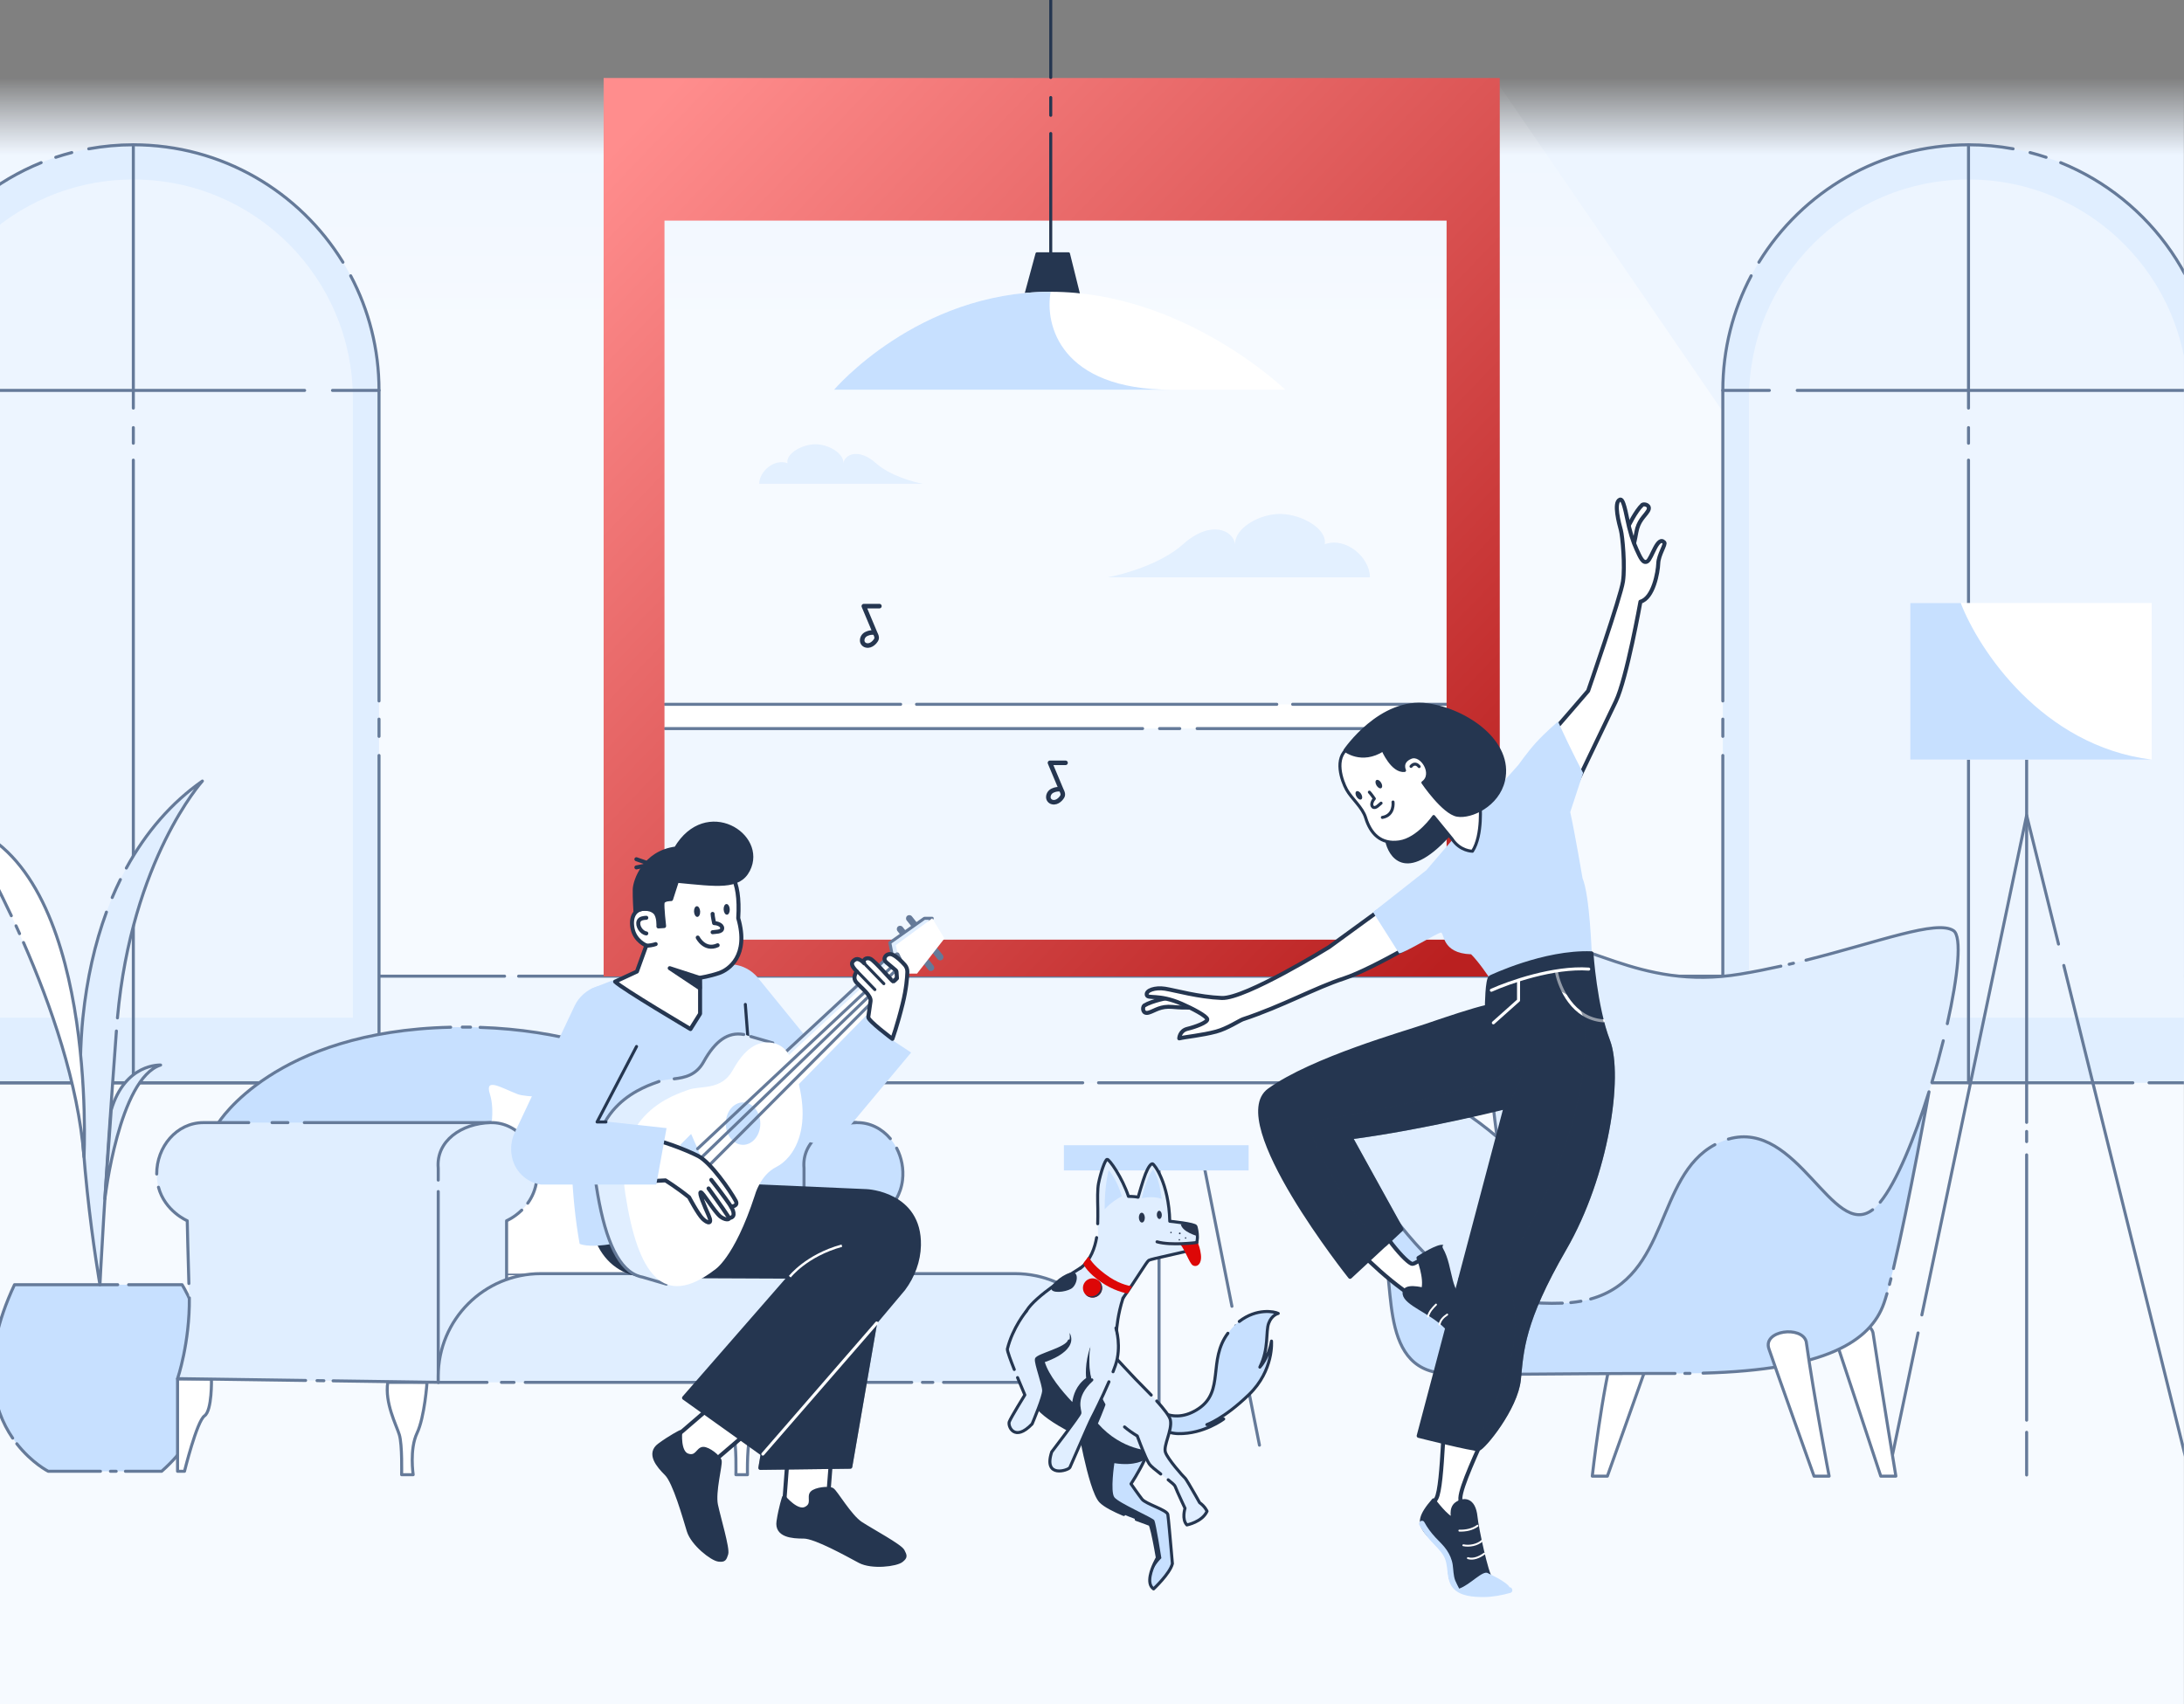 <svg width="720" height="562" viewBox="0 0 720 562" fill="none" xmlns="http://www.w3.org/2000/svg">
<rect x="0" y="0" width="720" height="562" fill="#808080" stroke="none"/>
<g clip-path="url(#clip0_509_9768)">
<path d="M719.961 321.891H-0.059V357.039H719.961V321.891Z" fill="#E0EEFF"/>
<path d="M719.961 25.719H-0.059V561.996H719.961V25.719Z" fill="url(#paint0_linear_509_9768)"/>
<path d="M719.961 321.891H-0.059V357.039H719.961V321.891Z" fill="#E0EEFF"/>
<path d="M476.85 73.469H219.23V309.855H476.85V73.469Z" fill="#EDF5FF"/>
<path d="M365.094 190.361H451.629C451.629 183.878 443.8 176.929 436.733 179.451C437.564 174.36 429.251 169.688 422.451 169.476C415.33 169.254 406.969 174.152 407.176 179.451C406.553 174.775 399.072 171.346 390.032 179.451C382.8 185.935 370.393 189.426 365.094 190.361Z" fill="#C7E0FF"/>
<path d="M304.344 159.542H250.293C250.293 155.492 255.183 151.152 259.597 152.727C259.078 149.547 264.271 146.629 268.518 146.497C272.966 146.358 278.188 149.417 278.058 152.727C278.448 149.807 283.121 147.665 288.767 152.727C293.285 156.777 301.034 158.958 304.344 159.542Z" fill="#C7E0FF"/>
<path d="M476.85 232.242H219.23V309.855H476.85V232.242Z" fill="#E0EEFF"/>
<path d="M476.85 232.242H219.23V240.242H476.85V232.242Z" fill="white"/>
<path opacity="0.5" d="M-0.059 561.996H719.961V357.586L492.584 25.719H-0.059V561.996Z" fill="url(#paint1_linear_509_9768)"/>
<path d="M219.23 232.242H296.918M476.85 232.242H426.148M302.155 232.242H420.913" stroke="#657A99" stroke-miterlimit="10" stroke-linecap="round" stroke-linejoin="round"/>
<path d="M219.23 240.242H376.678M476.85 240.242H394.656M382.271 240.242H388.93" stroke="#657A99" stroke-miterlimit="10" stroke-linecap="round" stroke-linejoin="round"/>
<path d="M396.428 381.797L406.129 430.744M415.206 476.542L407.403 437.173" stroke="#657A99" stroke-miterlimit="10" stroke-linecap="round" stroke-linejoin="round"/>
<path d="M382.102 381.797V475.906" stroke="#657A99" stroke-miterlimit="10" stroke-linecap="round" stroke-linejoin="round"/>
<path d="M350.731 385.945H411.635V377.633H350.731V385.945Z" fill="#C7E0FF"/>
<path d="M719.961 321.891H170.966M356.945 357.039H-0.059V321.891H166.345M362.155 357.039H629.714" stroke="#657A99" stroke-miterlimit="10" stroke-linecap="round" stroke-linejoin="round"/>
<path fill-rule="evenodd" clip-rule="evenodd" d="M219.058 72.746L219.058 309.849L476.896 309.849L476.896 72.746L219.058 72.746ZM199 321.984L494.426 321.984L494.426 25.722L199 25.722L199 321.984Z" fill="url(#paint2_linear_509_9768)"/>
<path d="M124.959 357.044H-37.043V128.74C-37.043 84.006 -0.779 47.742 43.955 47.742C88.689 47.742 124.953 84.006 124.953 128.74V357.044H124.959Z" fill="#E0EEFF"/>
<path d="M115.61 90.94C121.575 102.225 124.953 115.088 124.953 128.74V231.137M113.057 86.462C98.816 63.236 73.195 47.742 43.955 47.742C38.935 47.742 34.023 48.199 29.256 49.073M23.66 50.306C21.876 50.766 20.116 51.285 18.382 51.862M13.567 53.635C-16.11 65.654 -37.043 94.753 -37.043 128.74V357.044H124.959H124.953V249.116M124.953 237.13V242.815" stroke="#657A99" stroke-miterlimit="10" stroke-linecap="round" stroke-linejoin="round"/>
<path d="M116.342 335.589H-28.429V131.57C-28.429 91.594 3.978 59.188 43.954 59.188C83.929 59.188 116.336 91.594 116.336 131.57V335.589H116.342Z" fill="#EDF5FF"/>
<path d="M43.955 47.742V134.571M43.955 357.044V151.728M43.955 146.152V141.005" stroke="#657A99" stroke-miterlimit="10" stroke-linecap="round" stroke-linejoin="round"/>
<path d="M124.959 128.734H109.612M-37.043 128.734H100.427" stroke="#657A99" stroke-miterlimit="10" stroke-linecap="round" stroke-linejoin="round"/>
<path d="M567.957 357.044H729.959V128.74C729.959 84.006 693.695 47.742 648.961 47.742C604.227 47.742 567.963 84.006 567.963 128.74V357.044H567.957Z" fill="#E0EEFF"/>
<path d="M577.306 90.94C571.341 102.225 567.963 115.088 567.963 128.74V231.137M579.859 86.462C594.1 63.236 619.721 47.742 648.961 47.742C653.981 47.742 658.893 48.199 663.66 49.073M669.256 50.306C671.04 50.766 672.8 51.285 674.534 51.862M679.349 53.635C709.026 65.654 729.959 94.753 729.959 128.74V357.044H708.478M567.963 237.13V242.815M567.963 249.116V357.044H567.957H703.141" stroke="#657A99" stroke-miterlimit="10" stroke-linecap="round" stroke-linejoin="round"/>
<path d="M576.574 335.589H721.345V131.57C721.345 91.594 688.938 59.188 648.962 59.188C608.987 59.188 576.58 91.594 576.58 131.57V335.589H576.574Z" fill="#EDF5FF"/>
<path d="M648.961 47.742V134.571M648.961 357.044V151.728M648.961 146.152V141.005" stroke="#657A99" stroke-miterlimit="10" stroke-linecap="round" stroke-linejoin="round"/>
<path d="M567.957 128.734H583.304M729.959 128.734H592.489" stroke="#657A99" stroke-miterlimit="10" stroke-linecap="round" stroke-linejoin="round"/>
<path d="M4.78 423.625H60.032C60.032 423.625 82.605 459.408 53.293 485.148H15.898C15.898 485.148 -16.444 468.771 4.78 423.625Z" fill="#C7E0FF"/>
<path d="M38.803 423.625H4.78C-6.953 448.584 -2.315 464.749 4.178 474.216M42.402 423.625H60.032C60.032 423.625 82.605 459.408 53.293 485.148H41.347M5.536 476.07C10.481 482.405 15.898 485.148 15.898 485.148H33.117M36.414 485.148H38.298" stroke="#657A99" stroke-miterlimit="10" stroke-linecap="round" stroke-linejoin="round"/>
<path d="M32.948 423.628C32.948 423.628 23.648 371.074 27.352 335.366C31.056 299.657 45.109 272.706 66.721 257.547C66.721 257.547 42.511 284.386 38.47 338.682C34.429 392.979 32.948 423.634 32.948 423.634V423.628Z" fill="#E0EEFF"/>
<path d="M36.983 295.955C37.834 293.926 38.734 291.95 39.681 290.027M35.091 300.765C31.289 311.103 28.668 322.682 27.352 335.366C23.648 371.074 32.948 423.628 32.948 423.628V423.634C32.948 423.634 34.405 393.466 38.374 339.977M41.647 286.238C48.162 274.303 56.615 264.635 66.721 257.547C66.721 257.547 43.415 283.383 38.72 335.64" stroke="#657A99" stroke-miterlimit="10" stroke-linecap="round" stroke-linejoin="round"/>
<path d="M-12.059 272.023C-12.059 272.023 23.656 330.249 27.697 381.484C27.697 381.484 32.413 286.508 -12.059 272.023Z" fill="white"/>
<path d="M7.751 310.798C16.731 331.289 25.78 357.174 27.697 381.484C27.697 381.484 32.413 286.508 -12.059 272.023C-12.059 272.023 -4.689 284.038 3.733 301.954M5.282 305.29C5.67 306.138 6.06 306.996 6.45 307.866L5.282 305.29Z" stroke="#657A99" stroke-miterlimit="10" stroke-linecap="round" stroke-linejoin="round"/>
<path d="M34.573 395.314C34.573 395.314 39.188 355.57 52.955 351.192C52.955 351.192 41.256 350.517 36.659 366.014L34.566 395.314H34.573Z" fill="#E0EEFF" stroke="#657A99" stroke-miterlimit="10" stroke-linecap="round" stroke-linejoin="round"/>
<path d="M58.535 454.688V485.149H60.821C60.821 485.149 64.881 468.647 67.423 466.873C69.965 465.1 69.709 454.688 69.709 454.688H58.541H58.535Z" fill="white" stroke="#657A99" stroke-miterlimit="10" stroke-linecap="round" stroke-linejoin="round"/>
<path d="M127.83 455.82H140.778C140.778 455.82 140.016 467.244 137.48 472.572C134.944 477.9 136.212 486.276 136.212 486.276H132.402C132.402 486.276 132.658 476.376 131.64 473.078C130.622 469.78 126.818 462.672 127.83 455.82Z" fill="white" stroke="#657A99" stroke-miterlimit="10" stroke-linecap="round" stroke-linejoin="round"/>
<path d="M238.033 455.82H250.981C250.981 455.82 250.712 467.507 247.683 472.572C246.178 475.095 246.415 486.276 246.415 486.276H242.605C242.605 486.276 242.861 476.376 241.843 473.078C240.825 469.78 237.021 462.672 238.033 455.82Z" fill="white" stroke="#657A99" stroke-miterlimit="10" stroke-linecap="round" stroke-linejoin="round"/>
<path d="M72.059 370.182C72.059 370.182 90.722 339.632 149.821 338.702C208.921 337.771 233.093 366.521 282.28 370.188V419.981H74.544L72.059 370.182Z" fill="#C7E0FF"/>
<path d="M152.409 338.68C153.32 338.679 154.223 338.685 155.118 338.698M158.273 338.773C211.352 340.531 235.506 366.701 282.28 370.188V419.981H74.544L72.059 370.182C72.059 370.182 90.457 340.066 148.564 338.726" stroke="#657A99" stroke-miterlimit="10" stroke-linecap="round" stroke-linejoin="round"/>
<path d="M368.439 455.82V486.282H366.153C366.153 486.282 362.093 469.78 359.551 468.006C357.015 466.232 357.265 455.82 357.265 455.82H368.432H368.439Z" fill="white" stroke="#657A99" stroke-miterlimit="10" stroke-linecap="round" stroke-linejoin="round"/>
<path d="M62.352 425.425C62.108 419.692 61.727 402.534 61.727 402.534C61.727 402.534 52.946 398.836 51.79 389.13C50.635 379.424 57.561 370.18 67.043 370.18H161.695L144.474 455.818L58.536 454.6C58.536 454.6 63.039 441.534 62.352 425.419V425.425Z" fill="#E0EEFF"/>
<path d="M104.518 455.252L106.766 455.284M109.806 455.327L144.474 455.818L161.695 370.18H100.322M100.752 455.199L58.536 454.6C58.536 454.6 62.574 442.884 62.419 427.959M82.004 370.18H67.043C58.217 370.18 51.604 378.19 51.664 387.128M89.68 370.18H94.914M62.27 423.232C62.031 416.222 61.727 402.534 61.727 402.534C61.727 402.534 54.38 399.44 52.242 391.484" stroke="#657A99" stroke-miterlimit="10" stroke-linecap="round" stroke-linejoin="round"/>
<path d="M265.06 385.205C264.26 376.192 272.805 370.415 282.28 370.184C291.755 369.953 298.688 379.428 297.533 389.134C296.377 398.84 287.595 402.538 287.595 402.538V421.682L265.06 455.829V385.205Z" fill="#C7E0FF"/>
<path d="M293.517 375.468C290.756 372.18 286.808 370.073 282.28 370.184C272.805 370.415 264.26 376.192 265.06 385.205V455.829L287.595 421.682V402.538C287.595 402.538 296.377 398.84 297.533 389.134C297.976 385.408 297.228 381.716 295.602 378.595" stroke="#657A99" stroke-miterlimit="10" stroke-linecap="round" stroke-linejoin="round"/>
<path d="M161.508 373.983C161.508 373.983 163.288 366.387 161.508 360.785C159.728 355.182 165.012 358.605 170.615 360.785C176.218 362.965 208.909 360.785 215.717 359.23C222.525 357.674 229.952 352.584 229.715 356.431C229.477 360.279 221.951 407.636 229.715 419.978H161.152L161.502 373.983H161.508Z" fill="white"/>
<path d="M144.474 385.205C143.674 376.192 152.219 370.415 161.694 370.184C171.169 369.953 178.102 379.428 176.947 389.134C175.791 398.84 167.009 402.538 167.009 402.538V421.682L144.474 455.829V385.205Z" fill="#E0EEFF"/>
<path d="M144.474 389.134V385.205C143.674 376.192 152.219 370.415 161.694 370.184C171.169 369.953 178.102 379.428 176.947 389.134C176.573 392.276 175.4 394.788 173.985 396.748M144.474 392.909V455.829L167.009 421.682V402.538C167.009 402.538 169.499 401.49 172.002 399.044" stroke="#657A99" stroke-miterlimit="10" stroke-linecap="round" stroke-linejoin="round"/>
<path d="M368.435 455.822H144.473V453.805C144.473 435.123 159.619 419.977 178.301 419.977H334.613C353.295 419.977 368.441 435.123 368.441 453.805V455.822H368.435Z" fill="#E0EEFF"/>
<path d="M300.567 455.822H173.164M304.095 455.822H307.531M311.059 455.822H368.435H368.441V453.805C368.441 435.123 353.295 419.977 334.613 419.977H178.301C159.619 419.977 144.473 435.123 144.473 453.805V455.822H160.557M165.303 455.822H169.456" stroke="#657A99" stroke-miterlimit="10" stroke-linecap="round" stroke-linejoin="round"/>
<path d="M258.368 497.872L259.718 479.9L274.152 479.055L272.653 498.213L258.368 497.872Z" fill="white" stroke="#253650" stroke-width="1.32" stroke-miterlimit="10" stroke-linecap="round" stroke-linejoin="round"/>
<path d="M297.188 514.502C295.482 515.906 287.436 516.894 283.439 514.771C279.442 512.648 268.819 506.667 264.96 506.684C261.101 506.701 255.971 506.251 256.65 501.7C257.329 497.148 258.471 493.769 258.471 493.769C258.471 493.769 262.694 498.938 265.619 497.497C268.545 496.056 266.521 493.581 267.698 492.32C268.875 491.058 273.196 490.598 274.333 491.249C275.47 491.9 280.125 500.045 283.786 502.422C287.447 504.799 296.766 509.811 297.577 511.429C298.389 513.048 298.56 513.37 297.188 514.502Z" fill="#253650" stroke="#253650" stroke-width="1.32" stroke-miterlimit="10" stroke-linecap="round" stroke-linejoin="round"/>
<path d="M293.225 408.969L280.315 483.643L250.667 484.024L258.696 436.75L293.225 408.969Z" fill="#253650" stroke="#253650" stroke-width="1.32" stroke-miterlimit="10" stroke-linecap="round" stroke-linejoin="round"/>
<g style="mix-blend-mode:multiply" opacity="0.5">
<path d="M293.225 408.969L280.315 483.643L250.667 484.024L258.696 436.75L293.225 408.969Z" fill="#253650"/>
<path d="M293.225 408.969L280.315 483.643L250.667 484.024L258.696 436.75L293.225 408.969Z" stroke="#253650" stroke-width="1.32" stroke-miterlimit="10" stroke-linecap="round" stroke-linejoin="round"/>
</g>
<path d="M221.281 475.082L234.943 463.328L245.748 472.938L231.141 485.424L221.281 475.082Z" fill="white" stroke="#253650" stroke-width="1.32" stroke-miterlimit="10" stroke-linecap="round" stroke-linejoin="round"/>
<path d="M236.971 514.294C234.771 514.08 228.384 509.089 227.059 504.762C225.733 500.435 222.451 488.694 219.71 485.978C216.97 483.261 213.66 479.316 217.359 476.577C221.057 473.839 224.254 472.257 224.254 472.257C224.254 472.257 223.585 478.898 226.673 479.947C229.761 480.997 230.08 477.816 231.804 477.757C233.528 477.697 236.908 480.426 237.252 481.69C237.596 482.955 235.128 492.006 236.036 496.275C236.944 500.545 239.989 510.678 239.419 512.397C238.849 514.115 238.741 514.464 236.971 514.294Z" fill="#253650" stroke="#253650" stroke-width="1.32" stroke-miterlimit="10" stroke-linecap="round" stroke-linejoin="round"/>
<path d="M195.762 388.85L285.744 392.775C285.744 392.775 303.315 393.566 302.947 410.646C302.838 415.826 300.944 420.829 297.849 424.987L251.815 479.731L225.506 460.947L260.39 420.966L215.105 420.775C198.311 420.693 192.436 405.289 195.762 388.836V388.85Z" fill="#253650" stroke="#253650" stroke-width="1.32" stroke-miterlimit="10" stroke-linecap="round" stroke-linejoin="round"/>
<path d="M260.389 420.987C260.389 420.987 265.8 413.994 277.537 410.75" stroke="white" stroke-width="0.8" stroke-miterlimit="10"/>
<path d="M251.488 479.477L289.008 436.25" stroke="white" stroke-linecap="round" stroke-linejoin="round"/>
<path d="M279.09 358.34L249.878 322.448C245.665 317.268 238.059 316.464 232.852 320.649C227.495 324.956 226.772 332.849 231.257 338.056L261.342 372.98C265.854 378.31 274.033 378.419 278.695 373.212C282.443 369.013 282.607 362.729 279.09 358.354V358.34Z" fill="#C7E0FF"/>
<path d="M295.982 334.908L289.521 347.517L278.52 340.96L286.958 330.109L295.982 334.908Z" fill="#C7E0FF"/>
<path d="M279.743 371.774L300.367 347.073L279.824 333.469L260.413 359.342C256.705 365.258 259.104 373.096 265.484 375.945C270.623 378.235 276.662 376.476 279.756 371.787L279.743 371.774Z" fill="#C7E0FF"/>
<path d="M213.027 318.947L195.538 325.776C193.098 326.798 192.689 328.925 192.239 331.529C190.194 343.252 185.273 377.658 191.08 410.128C191.08 410.128 197.283 413.754 223.074 403.953L251.305 382.184L245.116 325.612C244.693 321.782 243.126 318.183 239.268 318.047L227.504 318.347L213.027 318.96V318.947Z" fill="#C7E0FF"/>
<path d="M246.506 341.522L245.715 331.203" stroke="#253650" stroke-miterlimit="10" stroke-linecap="round" stroke-linejoin="round"/>
<path d="M255.743 349.911L296.201 312.383L296.938 321.039L257.774 360.952L255.743 349.911Z" fill="#E0EEFF"/>
<path d="M255.743 349.903L296.201 312.375L296.938 321.031L257.774 360.944L255.743 349.903Z" fill="#E0EEFF" stroke="#657A99" stroke-miterlimit="10" stroke-linecap="round" stroke-linejoin="round"/>
<path d="M252.317 349.794L254.784 343.905L246.523 341.506C246.101 341.342 245.664 341.206 245.187 341.124C240.035 340.17 235.782 343.223 231.978 350.107C228.175 356.991 221.237 355.069 217.256 356.609C213.276 358.136 192.447 364.066 196.55 390.811C199.058 407.169 203.188 417.72 209.854 420.542C210.522 420.828 211.204 421.019 211.926 421.155L219.683 423.431L221.918 418.688C223.186 417.951 224.495 417.093 225.871 416.043C225.871 416.043 232.374 412.417 239.244 391.397C239.244 391.397 240.962 384.704 246.319 382.032C251.472 379.456 259.092 369.968 252.317 349.821V349.794Z" fill="#E0EEFF"/>
<path d="M245.187 341.124C240.035 340.17 235.782 343.223 231.978 350.107C229.506 354.581 225.71 355.336 222.262 355.738M217.256 356.609C213.276 358.136 192.447 364.066 196.55 390.811C199.058 407.169 203.188 417.72 209.854 420.542C210.522 420.828 211.204 421.019 211.926 421.155L219.683 423.431L221.918 418.688C223.186 417.951 224.495 417.093 225.871 416.043C225.871 416.043 232.374 412.417 239.244 391.397C239.244 391.397 240.962 384.704 246.319 382.032C251.472 379.456 259.092 369.968 252.317 349.821V349.794L254.784 343.905L247.523 341.796" stroke="#657A99" stroke-miterlimit="10" stroke-linecap="round" stroke-linejoin="round"/>
<path d="M261.085 350.22C261.085 350.22 259.94 344.877 254.774 343.909C249.607 342.941 245.368 346.008 241.565 352.892C237.762 359.776 230.823 357.854 226.843 359.394C222.862 360.921 202.033 366.851 206.136 393.596C210.253 420.341 218.65 431.615 235.471 418.815C235.471 418.815 241.974 415.188 248.844 394.169C248.844 394.169 250.562 387.475 255.919 384.804C261.262 382.132 269.291 372.004 261.072 350.22H261.085Z" fill="white"/>
<path d="M257.923 349.915L295.982 314.609L299.117 321.043L259.94 360.957L257.923 349.915Z" fill="white"/>
<path d="M309.232 316.416C309.614 316.756 310.2 316.784 310.609 316.456C311.086 316.088 311.168 315.407 310.8 314.93L300.63 302.171C300.262 301.693 299.581 301.612 299.104 301.98C298.627 302.348 298.545 303.029 298.913 303.506L309.082 316.266C309.082 316.266 309.177 316.375 309.232 316.416Z" fill="#657A99"/>
<path d="M306.193 319.931C306.575 320.272 307.161 320.299 307.57 319.972C308.047 319.604 308.129 318.922 307.761 318.445L297.591 305.686C297.223 305.209 296.542 305.127 296.065 305.495C295.587 305.863 295.506 306.545 295.874 307.022L306.043 319.781C306.043 319.781 306.138 319.89 306.193 319.931Z" fill="#657A99"/>
<path d="M307.32 302.812H304.744L293.348 310.869L294.207 315.285L300.9 312.068L307.32 302.812Z" fill="#E0EEFF" stroke="#657A99" stroke-miterlimit="10" stroke-linecap="round" stroke-linejoin="round"/>
<path d="M295.983 314.604L295.315 311.673L307.324 302.812L311.359 309.465L302.322 321.038H299.118L295.983 314.604Z" fill="white"/>
<path d="M227.848 373.914L235.113 390.599L231.351 393.639L224.303 377.472L227.848 373.914Z" fill="#C7E0FF"/>
<path d="M250.652 370.509C250.652 374.366 248.103 377.502 244.954 377.502C241.805 377.502 239.256 374.366 239.256 370.509C239.256 366.651 241.805 363.516 244.954 363.516C248.103 363.516 250.652 366.651 250.652 370.509Z" fill="#C7E0FF"/>
<path d="M296.703 316.25L229.976 378.792" stroke="#657A99" stroke-miterlimit="10" stroke-linecap="round" stroke-linejoin="round"/>
<path d="M297.547 317.82L231.243 381.698" stroke="#657A99" stroke-miterlimit="10" stroke-linecap="round" stroke-linejoin="round"/>
<path d="M298.229 319.664L232.797 385.273" stroke="#657A99" stroke-miterlimit="10" stroke-linecap="round" stroke-linejoin="round"/>
<path d="M295.978 314.602L299.113 321.036" stroke="#657A99" stroke-miterlimit="10" stroke-linecap="round" stroke-linejoin="round"/>
<path d="M294.193 342.567C294.193 342.567 295.801 338.21 297.587 330.944C298.8 326.01 299.073 322.343 299.127 320.503C299.154 319.644 298.855 318.812 298.282 318.172C297.328 317.095 295.706 315.459 294.193 314.777C293.347 314.396 292.311 314.682 291.821 315.459C291.507 315.963 291.439 316.618 292.216 317.354L295.31 319.957C295.447 320.066 295.528 320.23 295.542 320.407L295.706 322.575C295.392 322.916 294.708 323.61 294.479 323.654C294.193 323.708 288.494 316.913 286.995 316.186C285.667 315.542 284.169 316.48 284.962 317.693C284.17 316.846 282.902 315.774 281.82 316.459C280.426 317.339 280.493 318.341 282.499 320.379C281.976 320.902 281.076 322.565 282.332 323.95C283.901 325.682 287.264 328.245 286.995 330.127L286.245 335.375C286.082 336.506 294.193 342.567 294.193 342.567Z" fill="white" stroke="#253650" stroke-width="1.32" stroke-miterlimit="10" stroke-linecap="round" stroke-linejoin="round"/>
<path d="M285.461 318.25L291.375 324.363" stroke="#253650" stroke-linecap="round" stroke-linejoin="round"/>
<path d="M282.504 320.203L288.418 326.316" stroke="#253650" stroke-linecap="round" stroke-linejoin="round"/>
<path d="M211.601 389.631L219.374 389.229C219.374 389.229 223.136 391.544 227.167 394.783C227.167 394.783 230.132 400.386 231.65 401.875C233.168 403.365 235.022 403.926 233.627 400.798C232.231 397.667 230.351 393.268 231.007 393.145C231.664 393.023 235.308 399.291 237.445 401.126C238.065 401.658 240.043 402.676 240.509 401.628C242.952 401.303 241.381 398.552 241.01 397.87C241.01 397.87 243.544 397.804 242.534 395.948C240.637 392.466 234.315 383.38 230.269 381.243C226.222 379.106 216.462 375.448 214.594 375.859C213.663 376.064 209.2 379.599 211.595 389.629L211.601 389.631Z" fill="white" stroke="#253650" stroke-width="1.32" stroke-miterlimit="10" stroke-linecap="round" stroke-linejoin="round"/>
<path d="M234.491 389.053C234.491 389.053 238.663 394.274 241.176 398.127" stroke="#253650" stroke-width="1.32" stroke-miterlimit="10" stroke-linecap="round" stroke-linejoin="round"/>
<path d="M233.593 391.89C233.593 391.89 237.879 397.758 240.392 401.611" stroke="#253650" stroke-width="1.32" stroke-miterlimit="10" stroke-linecap="round" stroke-linejoin="round"/>
<path d="M178.328 390.606L216.361 390.606L219.745 371.991L181.484 367.825C174.56 366.961 168.457 372.429 168.554 379.406C168.635 385.029 172.77 389.767 178.328 390.606Z" fill="#C7E0FF"/>
<path d="M190.288 383.686L211.212 342.409C214.238 336.452 211.88 329.173 205.95 326.12C199.843 322.971 192.332 325.506 189.402 331.736L169.718 373.421C166.678 379.705 169.909 387.23 176.561 389.37C181.918 391.088 187.725 388.689 190.301 383.686H190.288Z" fill="#C7E0FF"/>
<path d="M209.848 345.078L196.84 369.963H199.761" stroke="#253650" stroke-miterlimit="10" stroke-linecap="round" stroke-linejoin="round"/>
<path d="M234.772 283.278C240.261 285.751 244.199 289.314 243.376 302.774C246.983 315.174 240.248 319.77 237.052 320.862C233.941 321.924 230.797 322.417 230.797 322.417L230.797 334.278L227.629 339.331C227.629 339.331 205.083 326.004 202.779 323.699L209.975 320.36L213.076 311.775C213.076 311.775 209.37 310.334 208.543 306.214C207.716 302.095 209.523 299.362 213.076 299.665C213.076 299.665 228.256 280.339 234.768 283.271L234.772 283.278Z" fill="white" stroke="#253650" stroke-width="1.32" stroke-miterlimit="10" stroke-linecap="round" stroke-linejoin="round"/>
<path d="M230.021 309.151C230.021 309.151 232.267 313.642 236.586 311.695" stroke="#253650" stroke-width="1.32" stroke-miterlimit="10" stroke-linecap="round" stroke-linejoin="round"/>
<path d="M234.925 301.352C234.925 302.067 235.426 304.39 235.426 304.39C236.226 304.39 238.098 304.854 238.086 306.085C238.073 307.421 235.759 307.225 234.925 307.392" stroke="#253650" stroke-width="1.32" stroke-miterlimit="10" stroke-linecap="round" stroke-linejoin="round"/>
<path d="M213.066 302.641C212.299 302.678 210.937 302.764 210.539 303.771C209.941 305.288 211.469 307.588 213.066 307.79" stroke="#253650" stroke-width="1.32" stroke-miterlimit="10" stroke-linecap="round" stroke-linejoin="round"/>
<path d="M220.787 319.25L230.602 322.437L230.706 325.858L220.787 319.25Z" fill="#253650" stroke="#253650" stroke-width="1.32" stroke-miterlimit="10" stroke-linecap="round" stroke-linejoin="round"/>
<path d="M216.16 311.312C216.16 311.312 215.141 311.718 213.241 311.861" stroke="#253650" stroke-width="1.32" stroke-miterlimit="10" stroke-linecap="round" stroke-linejoin="round"/>
<path d="M246.628 286.841C243.555 292.886 236.427 291.686 223.187 290.44L221.241 296.472C221.241 296.472 218.691 296.413 218.438 297.649C218.186 298.884 218.937 305.368 218.937 305.368L217.062 305.487C217.062 305.487 217.265 302.14 215.921 300.844C214.172 299.157 210.872 299.502 209.487 300.566C209.487 300.566 209.189 296.082 209.251 293.311C209.313 290.54 212.368 281.136 222.855 279.792C232.81 262.999 252.456 275.375 246.628 286.841Z" fill="#253650" stroke="#253650" stroke-width="1.32" stroke-miterlimit="10" stroke-linecap="round" stroke-linejoin="round"/>
<path d="M209.799 283.328L212.969 284.421" stroke="#253650" stroke-width="1.32" stroke-miterlimit="10" stroke-linecap="round" stroke-linejoin="round"/>
<path d="M209.798 286.021L212.359 285.516" stroke="#253650" stroke-width="1.32" stroke-miterlimit="10" stroke-linecap="round" stroke-linejoin="round"/>
<path d="M228.801 300.633C228.75 299.66 229.16 298.848 229.718 298.818C230.275 298.789 230.768 299.554 230.82 300.527C230.871 301.5 230.46 302.313 229.903 302.342C229.346 302.371 228.852 301.606 228.801 300.633Z" fill="#253650"/>
<path d="M238.561 299.914C238.51 298.941 238.92 298.129 239.478 298.1C240.035 298.07 240.528 298.835 240.579 299.808C240.63 300.781 240.22 301.594 239.663 301.623C239.105 301.653 238.612 300.888 238.561 299.914Z" fill="#253650"/>
<path d="M346.395 0V25.54M346.395 83.69V44.026M346.395 38.018V32.164" stroke="#253650" stroke-miterlimit="10" stroke-linecap="round" stroke-linejoin="round"/>
<path d="M341.866 83.688H352.246L355.607 97.211H338.199L341.866 83.688Z" fill="#253650" stroke="#253650" stroke-miterlimit="10" stroke-linecap="round" stroke-linejoin="round"/>
<path d="M274.969 128.509C274.969 128.509 302.351 96.211 346.385 96.211C390.42 96.211 423.717 128.509 423.717 128.509H274.969Z" fill="white"/>
<path d="M346.385 96.211C302.351 96.211 274.969 128.509 274.969 128.509H386.225C349.475 128.509 344.353 106.977 346.385 96.211Z" fill="#C7E0FF"/>
<path d="M668.121 250.484V370.099M668.121 486.364V472.295M668.121 468.291V380.809M668.121 376.441V373.087" stroke="#657A99" stroke-miterlimit="10" stroke-linecap="round" stroke-linejoin="round"/>
<path d="M721.96 486.362L680.373 318.354M622.512 486.362L632.331 439.531M678.628 311.304L668.12 268.852L633.577 433.591" stroke="#657A99" stroke-miterlimit="10" stroke-linecap="round" stroke-linejoin="round"/>
<path d="M709.344 198.828H629.758V250.482H709.344V198.828Z" fill="white"/>
<path d="M629.758 250.482H709.344C673.153 245.977 652.294 214.169 646.388 198.828H629.758V250.482Z" fill="#C7E0FF"/>
<path d="M431.952 363.808C438.666 352.296 463.113 349.123 493.556 374.913C493.556 374.913 483.887 313.665 502.869 310.804C521.85 307.937 539.401 326.919 573.786 321.191C608.17 315.464 636.82 302.21 643.984 306.863C651.148 311.516 632.167 385.3 618.195 398.192C604.229 411.083 592.405 366.312 567.696 376.343C542.98 386.374 553.011 428.279 515.048 429.709C477.085 431.139 465.98 407.86 455.949 397.473C445.918 387.086 426.936 372.402 431.952 363.808Z" fill="#E0EEFF"/>
<path d="M455.951 397.473C445.92 387.086 426.938 372.402 431.954 363.808C438.668 352.296 463.115 349.123 493.558 374.913C493.558 374.913 483.889 313.665 502.871 310.804C521.852 307.937 539.403 326.919 573.788 321.191C578.337 320.433 582.787 319.544 587.1 318.581M640.641 343.18C639.524 347.693 638.255 352.339 636.879 356.938M641.973 337.552C645.52 321.781 646.867 308.734 643.986 306.863C638.39 303.228 619.685 310.519 595.378 316.615M589.845 317.955C590.316 317.845 590.786 317.734 591.255 317.623" stroke="#657A99" stroke-miterlimit="10" stroke-linecap="round" stroke-linejoin="round"/>
<path d="M482.905 486.751H477.928C477.928 486.751 480.962 459.134 485.479 442.402C486.924 437.049 499.832 438.657 497.789 444.74C495.747 450.824 482.905 486.751 482.905 486.751Z" fill="white" stroke="#657A99" stroke-miterlimit="10" stroke-linecap="round" stroke-linejoin="round"/>
<path d="M620.032 486.751H625.009C625.009 486.751 620.032 456.56 617.458 439.402C616.013 434.049 603.106 435.657 605.148 441.74C607.191 447.824 620.032 486.751 620.032 486.751Z" fill="white" stroke="#657A99" stroke-miterlimit="10" stroke-linecap="round" stroke-linejoin="round"/>
<path d="M529.905 486.751H524.928C524.928 486.751 527.962 459.134 532.479 442.402C533.924 437.049 546.832 438.657 544.789 444.74C542.747 450.824 529.905 486.751 529.905 486.751Z" fill="white" stroke="#657A99" stroke-miterlimit="10" stroke-linecap="round" stroke-linejoin="round"/>
<path d="M431.951 363.807C426.936 372.401 445.917 387.086 455.948 397.473C465.979 407.86 477.079 431.139 515.048 429.708C553.017 428.278 542.986 386.367 567.695 376.343C592.411 366.312 604.228 411.083 618.194 398.191C623.984 392.845 630.642 377.03 635.933 360.016C635.933 360.016 625.752 416.492 621.067 429.771C616.389 443.05 600 452.881 553.661 452.881C507.322 452.881 489.521 453.537 476.423 452.881C453.125 451.719 460.976 419.178 454.887 409.346C448.803 399.515 423.044 380.053 431.945 363.807H431.951Z" fill="#C7E0FF"/>
<path d="M515.048 429.708C477.079 431.139 465.979 407.86 455.948 397.473C445.917 387.086 426.936 372.401 431.951 363.807H431.945C423.044 380.053 448.803 399.515 454.887 409.346C460.976 419.178 453.125 451.719 476.423 452.881C489.381 453.53 506.944 452.895 552.194 452.881M619.843 396.42C625.22 389.87 631.138 375.436 635.933 360.016C635.933 360.016 629.234 397.176 624.204 418.298M617.342 398.909C604.141 408.974 592.605 368.988 569.802 375.609M565.353 377.441C545.674 387.985 550.475 421.088 524.4 428.335M555.451 452.876C556.015 452.873 556.575 452.868 557.13 452.862M561.443 452.783C601.866 451.726 616.661 442.278 621.067 429.771C621.38 428.885 621.717 427.807 622.074 426.566M517.836 429.524C518.999 429.411 520.114 429.258 521.182 429.066M622.902 423.534C623.06 422.93 623.221 422.304 623.384 421.655L622.902 423.534Z" stroke="#657A99" stroke-miterlimit="10" stroke-linecap="round" stroke-linejoin="round"/>
<path d="M598.032 486.751H603.009C603.009 486.751 598.032 460.802 595.458 442.402C594.013 437.049 581.106 438.657 583.148 444.74C585.191 450.824 598.032 486.751 598.032 486.751Z" fill="white" stroke="#657A99" stroke-miterlimit="10" stroke-linecap="round" stroke-linejoin="round"/>
<path d="M489.362 335.081C477.887 337.426 423.649 359.603 419.227 364.752C414.813 369.901 417.009 377.165 422.057 382.526C427.105 387.886 446.074 414.698 465.925 427.626C485.776 440.563 481.299 443.119 485.776 447.496C486.484 448.185 486.825 441.262 486.025 436.269C485.225 431.276 480.122 429.575 479.101 425.603C478.08 421.631 477.51 412.547 475.009 412.096C472.518 411.646 467.295 416.749 465.594 416.749C463.893 416.749 454.744 406.533 450.524 396.088C446.303 385.643 443.582 377.928 438.24 374.977L501.366 358.12C501.366 358.12 508.589 331.136 489.362 335.072V335.081Z" fill="white" stroke="#253650" stroke-width="1.32" stroke-miterlimit="10" stroke-linecap="round" stroke-linejoin="round"/>
<path d="M509.746 350.719C502.399 356.521 499.08 365.247 496.579 381.475C494.078 397.704 489.885 426.309 487.954 431.302C486.023 436.294 478.989 444.239 477.399 454.003C475.808 463.768 475.808 489.716 473.537 494.065C471.266 498.414 468.121 500.51 469.565 503.489C471.882 508.262 477.573 510.661 478.392 515.213C478.76 517.254 478.346 523.893 482.658 524.463C486.97 525.033 498.786 524.021 496.34 523.534C487.587 521.787 489.72 511.057 481.592 495.095C479.449 490.883 498.96 456.394 500.321 444.698C501.682 433.012 504.183 426.539 512.008 411.101C519.842 395.663 530.324 376.712 528.806 355.031C528.126 345.303 519.474 343.023 509.737 350.719H509.746Z" fill="white" stroke="#253650" stroke-width="1.32" stroke-miterlimit="10" stroke-linecap="round" stroke-linejoin="round"/>
<path d="M467.643 414.803C467.643 414.803 470.3 421.404 469.197 425.248C469.197 425.248 462.549 423.464 463.055 426.655C463.561 429.836 471.33 432.383 476.047 436.842C480.764 441.302 484.285 445.706 484.285 445.706L486.869 446.653C486.869 446.653 488.782 436.079 485.085 432.383C478.005 425.303 478.649 412.973 475.909 411.235C474.511 410.343 467.625 414.803 467.625 414.803H467.643Z" fill="#253650" stroke="#253650" stroke-width="1.32" stroke-miterlimit="10" stroke-linecap="round" stroke-linejoin="round"/>
<path d="M488.555 438.852C488.242 435.91 487.056 433.289 485.483 430.816C483.681 427.993 481.907 425.409 480.923 422.164C479.737 418.256 479.369 414.247 477.319 410.634C476.721 409.576 475.084 410.523 475.682 411.59C477.539 414.863 477.999 418.55 478.946 422.136C479.755 425.216 481.263 427.883 483.01 430.503C484.27 432.388 485.382 434.255 486.072 436.36C481.953 437.997 479.967 441.068 479.967 441.068C480.509 442.466 483.865 447.863 485.566 449.123C485.548 449.187 485.529 449.251 485.52 449.316C485.198 450.493 487.019 450.989 487.35 449.822C488.334 446.245 488.95 442.558 488.555 438.852Z" fill="#E0EEFF"/>
<path d="M473.199 429.963C471.995 431.168 470.891 432.354 470.468 434.046C470.367 434.441 470.983 434.606 471.075 434.211C471.47 432.62 472.509 431.526 473.64 430.404C473.925 430.119 473.484 429.669 473.19 429.963H473.199Z" fill="white"/>
<path d="M476.952 433.203C475.655 434.049 474.561 435.125 474.248 436.688C474.175 437.084 474.782 437.258 474.855 436.854C475.131 435.447 476.106 434.509 477.264 433.746C477.604 433.525 477.292 432.974 476.942 433.203H476.952Z" fill="white"/>
<path d="M479.932 436.777C479.068 437.494 478.066 438.57 478.103 439.774C478.121 440.179 478.746 440.179 478.737 439.774C478.7 438.745 479.647 437.825 480.383 437.218C480.695 436.961 480.245 436.51 479.932 436.777Z" fill="white"/>
<path d="M385.548 328.906C385.548 328.906 379.745 329.983 377.194 331.59C376.562 332.189 376.63 334.527 378.708 333.902C380.795 333.276 382.541 331.646 386.587 332.032C391.175 332.465 393.98 332.134 393.98 332.134L385.548 328.906Z" fill="white" stroke="#253650" stroke-width="1.32" stroke-miterlimit="10" stroke-linecap="round" stroke-linejoin="round"/>
<path d="M536.673 173.83C536.673 173.83 539.215 168.503 541.427 166.455C542.169 166 544.41 166.67 543.268 168.516C542.124 170.37 540.098 171.634 539.424 175.642C538.654 180.186 537.608 182.809 537.608 182.809L536.673 173.83Z" fill="white" stroke="#253650" stroke-width="1.32" stroke-miterlimit="10" stroke-linecap="round" stroke-linejoin="round"/>
<path d="M492.176 263.807C498.381 256.323 504.184 249.904 507.945 245.776C511.696 241.648 523.556 227.825 523.556 227.825C523.556 227.825 534.294 196.818 535.048 191.752C535.802 186.686 534.902 176.809 534.351 174.796C533.799 172.782 531.883 165.747 533.964 164.787C534.533 164.524 535.158 164.756 536.326 170.521C537.291 175.302 538.34 178.603 539.535 181.168C540.721 183.734 541.64 186.023 543.102 185.104C544.564 184.184 546.423 176.433 548.684 178.879C549.226 179.466 546.77 182.936 546.678 185.777C546.586 188.618 545.098 197.22 540.804 198.406C540.804 198.406 536.276 223.739 532.709 231.242C529.141 238.745 519.42 258.823 516.303 265.591C513.195 272.367 525.308 299.058 523.101 320.399C523.101 320.399 529.893 341.971 528.946 354.697C528.946 354.697 519.503 345.07 501.913 359.929C493.16 331.416 485.372 336.124 485.372 336.124C485.372 336.124 494.622 329.871 494.3 323.876C493.987 317.881 481.372 309.68 474.743 306.213C474.743 306.213 452.777 319.463 443.095 322.617C433.422 325.77 422.978 331.71 409.728 336.105C408.689 336.455 404.578 339.183 400.919 340.16C396.242 341.409 390.94 341.878 388.761 342.402C388.761 342.402 388.858 339.878 391.461 339.253C394.063 338.627 398.115 337.144 398.005 336.105C397.904 335.066 393.1 332.542 389.573 331.002C381.883 327.644 378.338 329.503 378.049 328.042C377.759 326.58 380.753 325.51 384.082 326.025C387.41 326.549 395.093 328.772 402.798 329.084C410.504 329.397 438.137 312.308 438.137 312.308L472.462 287.29L492.176 263.807Z" fill="white" stroke="#253650" stroke-width="1.32" stroke-miterlimit="10" stroke-linecap="round" stroke-linejoin="round"/>
<path d="M472.627 494.734C472.627 494.734 477.023 500.693 479.156 500.978C479.156 500.978 478.052 497.456 480.195 495.921C482.374 494.357 485.822 494.128 486.438 500.224C486.833 504.177 490.033 518.99 491.385 520.434L481.059 523.836C481.059 523.836 477.657 522.282 478.163 517.39C478.687 512.379 471.965 507.745 469.749 504.527C468.085 502.118 468.14 499.893 472.637 494.734H472.627Z" fill="#253650" stroke="#253650" stroke-width="1.32" stroke-miterlimit="10" stroke-linecap="round" stroke-linejoin="round"/>
<path d="M481.092 505.034C483.235 505.107 485.506 504.675 487.262 503.379C487.584 503.14 487.262 502.588 486.94 502.836C485.267 504.068 483.143 504.473 481.092 504.399C480.688 504.39 480.688 505.015 481.092 505.034Z" fill="white"/>
<path d="M482.499 509.235C482.104 509.152 481.929 509.759 482.334 509.842C484.449 510.292 487.235 509.768 488.835 508.251C489.129 507.975 488.687 507.525 488.393 507.81C486.968 509.161 484.394 509.649 482.509 509.244L482.499 509.235Z" fill="white"/>
<path d="M484.006 513.489C483.62 513.361 483.455 513.977 483.841 514.096C485.744 514.712 487.96 513.728 489.477 512.598C489.799 512.358 489.477 511.807 489.155 512.055C487.767 513.085 485.753 514.05 484.006 513.489Z" fill="white"/>
<path d="M497.653 523.393C496.826 521.618 490.574 518.768 490.574 518.768C488.928 517.573 484.689 522.593 481.048 523.834C480.873 523.577 479.871 521.481 479.751 521.177C479.117 519.54 479.163 517.665 478.905 515.945C478.648 514.226 477.931 512.608 476.975 511.173C475.936 509.619 474.501 508.341 473.241 506.98C471.807 505.436 470.566 503.79 469.564 501.933C468.984 500.857 467.348 501.813 467.927 502.889C468.929 504.746 470.17 506.392 471.577 507.964C473.021 509.583 474.685 511.017 475.825 512.874C477.83 516.129 476.478 520.653 478.979 523.605C481.342 526.391 485.829 526.639 489.231 526.62C492.118 526.602 495.125 526.023 497.902 525.25C498.987 524.947 498.646 523.384 497.663 523.393H497.653Z" fill="#C7E0FF"/>
<path d="M452.648 300.787L461.243 314.349C462.647 314.481 473.654 307.723 474.975 307.529C476.295 307.334 474.975 314.349 484.983 314.676C487.613 317.291 490.83 322.162 490.83 322.162C490.83 322.162 514.114 313.843 524.752 314.349C524.752 314.349 524.078 295.157 521.715 289.585C521.715 289.585 519.187 274.68 517.66 267.784L521.908 254.872C521.908 254.872 518.193 248.03 513.633 237.906C513.633 237.906 509.22 241.708 506.351 244.889C503.482 248.071 500.613 252.171 500.613 252.171L483.756 271.144L470.234 286.937L452.648 300.787Z" fill="#C7E0FF"/>
<path d="M491.416 322.241C491.416 322.241 509.048 313.744 524.66 314.351C524.66 314.351 525.812 331.848 530.161 343.314C534.501 354.771 529.803 387.522 515.809 411.714C501.814 435.905 501.695 445.366 500.729 454.901C499.764 464.427 488.997 477.474 487.388 477.769C485.779 478.063 467.698 473.464 467.698 473.464L496.369 365.074C496.369 365.074 470.193 371.723 445.239 375.045L461.991 405.326L445.073 421.028C445.073 421.028 404.213 369.749 418.446 359.488C432.679 349.226 463.564 340.546 470.193 338.248C476.832 335.958 485.797 332.97 490.183 331.995C490.183 331.995 490.258 322.775 491.416 322.241Z" fill="#253650" stroke="#253650" stroke-width="1.32" stroke-miterlimit="10" stroke-linecap="round" stroke-linejoin="round"/>
<path d="M513.18 320.781C514.14 325.774 518.565 335.931 528.586 336.621" stroke="white" stroke-linecap="round" stroke-linejoin="round"/>
<g style="mix-blend-mode:multiply" opacity="0.5">
<path d="M467.327 363.629C453.865 367.139 431.641 370.592 431.641 370.592C431.641 370.592 443.308 399.435 456.637 410.403L461.988 405.357C461.988 405.357 460.124 401.959 455.17 393.067C451.895 387.187 445.262 375.03 445.262 375.03C470.158 371.788 495.967 364.962 495.967 364.962C495.967 364.962 500.481 357.919 501.649 352.328C490.956 357.974 481.207 360.011 467.327 363.629Z" fill="#253650"/>
<path d="M467.327 363.629C453.865 367.139 431.641 370.592 431.641 370.592C431.641 370.592 443.308 399.435 456.637 410.403L461.988 405.357C461.988 405.357 460.124 401.959 455.17 393.067C451.895 387.187 445.262 375.03 445.262 375.03C470.158 371.788 495.967 364.962 495.967 364.962C495.967 364.962 500.481 357.919 501.649 352.328C490.956 357.974 481.207 360.011 467.327 363.629Z" stroke="#253650" stroke-width="1.32" stroke-miterlimit="10" stroke-linecap="round" stroke-linejoin="round"/>
</g>
<g style="mix-blend-mode:multiply" opacity="0.5">
<path d="M530.162 343.31C525.822 331.854 523.898 320.507 523.898 320.507C511.421 320.02 498.164 322.944 495.35 324.139C508.094 323.395 522.576 324.213 523.247 339.963C523.854 354.482 519.413 371.226 514.172 384.944C511.754 391.399 508.324 397.651 505.097 403.904C502.476 408.345 499.654 413.181 498.844 418.422C498.035 422.661 499.249 426.89 499.856 430.927C500.665 436.977 500.058 442.623 498.642 448.47C495.856 458.575 491.268 468.267 486.367 477.802C486.809 477.802 487.158 477.783 487.379 477.746C488.988 477.452 499.755 464.414 500.72 454.879C501.686 445.344 501.805 435.883 515.8 411.692C529.794 387.5 534.492 354.758 530.153 343.292L530.162 343.31Z" fill="#253650"/>
<path d="M530.162 343.31C525.822 331.854 523.898 320.507 523.898 320.507C511.421 320.02 498.164 322.944 495.35 324.139C508.094 323.395 522.576 324.213 523.247 339.963C523.854 354.482 519.413 371.226 514.172 384.944C511.754 391.399 508.324 397.651 505.097 403.904C502.476 408.345 499.654 413.181 498.844 418.422C498.035 422.661 499.249 426.89 499.856 430.927C500.665 436.977 500.058 442.623 498.642 448.47C495.856 458.575 491.268 468.267 486.367 477.802C486.809 477.802 487.158 477.783 487.379 477.746C488.988 477.452 499.755 464.414 500.72 454.879C501.686 445.344 501.805 435.883 515.8 411.692C529.794 387.5 534.492 354.758 530.153 343.292L530.162 343.31Z" stroke="#253650" stroke-width="1.32" stroke-miterlimit="10" stroke-linecap="round" stroke-linejoin="round"/>
</g>
<path d="M500.62 323.367V329.861L492.316 337.272" stroke="white" stroke-linecap="round" stroke-linejoin="round"/>
<path d="M491.66 326.537C497.563 323.869 512.245 318.738 523.754 319.556" stroke="white" stroke-linecap="round" stroke-linejoin="round"/>
<path d="M477.37 275.633C463.159 291.053 458.115 281.853 457.158 277.273L472.992 264.344L477.37 275.633Z" fill="#253650" stroke="#253650" stroke-miterlimit="10" stroke-linecap="round" stroke-linejoin="round"/>
<path d="M477.569 260.609L487.915 264.86C487.915 264.86 488.941 275.363 485.425 280.69C485.425 280.69 481.337 280.714 478.674 276.611L472.649 269.248C472.649 269.248 467.523 276.717 461.308 277.617C455.094 278.516 451.756 274.759 450.221 269.662C449.178 266.195 445.556 263.322 443.945 260.399C442.333 257.476 439.637 249.97 444.505 246.671C449.069 243.779 459.037 245.755 463.358 247.244C465.249 247.896 469.732 244.665 473.026 246.072C477.254 247.878 480.186 254.305 480.186 254.305L477.568 260.607L477.569 260.609Z" fill="white" stroke="#253650" stroke-miterlimit="10" stroke-linecap="round" stroke-linejoin="round"/>
<path d="M451.44 261.209C451.897 261.639 453.078 263.356 453.078 263.356C452.597 263.866 451.767 265.34 452.561 266.073C453.422 266.868 454.688 265.273 455.296 264.841" stroke="#253650" stroke-miterlimit="10" stroke-linecap="round" stroke-linejoin="round"/>
<path d="M459.239 264.462C459.239 264.462 459.818 268.828 455.725 269.539" stroke="#253650" stroke-miterlimit="10" stroke-linecap="round" stroke-linejoin="round"/>
<path d="M455.32 258.095C454.878 257.364 454.18 256.976 453.761 257.229C453.342 257.482 453.36 258.28 453.802 259.011C454.244 259.743 454.941 260.131 455.36 259.878C455.779 259.625 455.761 258.827 455.32 258.095Z" fill="#253650"/>
<path d="M448.736 261.806C448.294 261.075 447.596 260.686 447.177 260.939C446.758 261.192 446.776 261.991 447.218 262.722C447.66 263.454 448.357 263.842 448.776 263.589C449.195 263.336 449.177 262.538 448.736 261.806Z" fill="#253650"/>
<path d="M443.409 247.41C443.409 247.41 448.844 251.794 455.929 247.278C455.929 247.278 458.993 254.515 463.039 254.049C463.039 254.049 461.555 251.209 465.114 249.743C468.673 248.277 473.007 255.311 469.087 258.062C469.087 258.062 475.831 268.015 480.402 268.806C484.973 269.597 493.785 265.504 495.656 257.389C498.599 244.62 483.382 234.199 470.636 232.404C455.058 230.21 443.411 247.409 443.411 247.409L443.409 247.41Z" fill="#253650" stroke="#253650" stroke-miterlimit="10" stroke-linecap="round" stroke-linejoin="round"/>
<path d="M465.176 252.715C465.592 252.139 466.711 251.344 467.854 252.771" stroke="#253650" stroke-miterlimit="10" stroke-linecap="round" stroke-linejoin="round"/>
<path d="M356.002 471.491C356.002 471.491 356.414 473.875 357.088 477.147C357.272 478.032 357.474 478.979 357.688 479.96C359.02 485.923 360.952 493.169 362.849 495.093C366.214 498.51 378.35 502.234 379.06 502.676C379.511 502.957 380.383 507.29 380.966 510.427C381.303 512.245 381.54 513.66 381.54 513.66C381.54 513.66 379.739 516.687 379.191 519.557C378.854 521.323 378.985 523.027 380.3 523.934C380.3 523.934 385.706 518.887 386.503 515.61C386.503 515.61 386.376 514.129 386.197 512.056C385.811 507.605 385.176 500.424 384.996 499.399C384.729 497.892 377.732 495.943 376.492 494.348C375.253 492.753 372.86 489.301 372.86 489.301C372.86 489.301 375.45 485.436 377.351 481.323C377.478 481.051 377.601 480.775 377.719 480.503C378.446 478.843 379.02 477.178 379.235 475.745C379.616 473.248 377.202 470.852 374.578 469.033C371.704 467.04 368.58 465.734 368.58 465.734L356.002 471.491Z" fill="#C7E0FF"/>
<g style="mix-blend-mode:overlay">
<path d="M357.365 478.475C357.269 478.019 357.173 477.572 357.085 477.147C356.41 473.875 355.998 471.491 355.998 471.491L368.577 465.734C368.577 465.734 380.029 470.519 379.232 475.745C378.982 477.415 378.242 479.399 377.348 481.323C377.348 481.323 374.285 483.57 367.372 482.475C367.372 482.475 365.961 491.824 367.372 493.721C368.783 495.618 380.029 500.438 380.542 501.314C381.05 502.19 382.873 513.8 382.873 513.8C382.873 513.8 380.244 516.289 379.188 519.557C379.736 516.687 381.536 513.66 381.536 513.66C381.536 513.66 379.766 503.119 379.057 502.676C378.347 502.234 366.211 498.51 362.846 495.093C360.949 493.169 359.017 485.923 357.69 479.96C357.624 479.653 357.558 479.36 357.497 479.062C357.475 478.952 357.449 478.843 357.427 478.738C357.409 478.654 357.387 478.567 357.37 478.479L357.365 478.475Z" fill="#253650"/>
</g>
<path d="M374.578 501.01C376.958 501.895 378.796 502.512 379.06 502.676C379.511 502.957 380.383 507.29 380.966 510.427C381.303 512.245 381.54 513.66 381.54 513.66C381.54 513.66 379.739 516.687 379.191 519.557C378.854 521.323 378.985 523.027 380.3 523.934C380.3 523.934 385.706 518.887 386.503 515.61C386.503 515.61 386.376 514.129 386.197 512.056C385.811 507.605 385.176 500.424 384.996 499.399C384.729 497.892 377.732 495.943 376.492 494.348C375.253 492.753 372.86 489.301 372.86 489.301C372.86 489.301 375.45 485.436 377.351 481.323C377.478 481.051 377.601 480.775 377.719 480.503C378.446 478.843 379.02 477.178 379.235 475.745C379.616 473.248 377.202 470.852 374.578 469.033C371.704 467.04 368.58 465.734 368.58 465.734L356.002 471.491C356.002 471.491 356.414 473.875 357.088 477.147C357.272 478.032 357.474 478.979 357.688 479.96C359.02 485.923 360.952 493.169 362.849 495.093C364.301 496.567 367.386 498.099 370.482 499.399" stroke="#253650" stroke-miterlimit="10" stroke-linecap="round" stroke-linejoin="round"/>
<path d="M377.143 457.825C378.821 464.799 386.622 470.258 395.183 464.464C403.748 458.667 398.146 448.562 404.795 439.639C411.444 430.716 419.932 432.318 421.398 433.099C421.398 433.099 419.25 433.555 418.232 436.384C417.212 439.209 418.389 444.659 415.334 450.807C415.334 450.807 418.189 447.84 419.176 442.216C419.176 442.216 420.032 451.864 411.722 459.887C403.413 467.91 397.865 469.763 397.865 469.763C397.865 469.763 399.939 469.668 403.413 467.91C403.413 467.91 396.848 472.903 388.446 472.736C380.046 472.575 375.695 463.508 375.662 460.709L377.141 457.82L377.143 457.825Z" fill="#C7E0FF"/>
<path d="M404.795 439.639C398.146 448.562 403.748 458.667 395.183 464.464C386.622 470.258 378.821 464.799 377.143 457.825L377.141 457.82L375.662 460.709C375.695 463.508 380.046 472.575 388.446 472.736C396.848 472.903 403.413 467.91 403.413 467.91C399.939 469.668 397.865 469.763 397.865 469.763C397.865 469.763 403.413 467.91 411.722 459.887C420.032 451.864 419.176 442.216 419.176 442.216C418.189 447.84 415.334 450.807 415.334 450.807C418.389 444.659 417.212 439.209 418.232 436.384C419.25 433.555 421.398 433.099 421.398 433.099C420.199 432.46 414.297 431.271 408.549 435.749" stroke="#253650" stroke-miterlimit="10" stroke-linecap="round" stroke-linejoin="round"/>
<path d="M336.499 443.032C336.499 443.203 336.508 443.374 336.517 443.545C336.815 451.006 339.04 459.448 341.674 463.54C341.858 463.821 342.068 464.11 342.318 464.399C344.587 467.076 349.547 470.121 354.979 472.806C355.054 472.846 355.124 472.881 355.198 472.916C363.014 476.758 371.75 479.829 374.865 479.961C376.806 480.044 378.344 479.418 379.549 478.375C381.801 476.443 382.909 473.078 383.369 470.156C383.483 469.437 383.295 468.517 382.874 467.453C380.684 461.88 372.197 452.434 368.131 448.07C368.131 448.07 367.172 446.226 367.282 443.553C367.321 442.541 367.518 441.407 367.987 440.215C367.987 440.215 367.299 425.713 374.694 421.451V416.5C374.694 416.5 369.314 411.185 363.89 413.582C363.89 413.582 354.8 418.607 347.338 423.996C343.417 426.83 339.947 429.761 338.484 432.123C337.402 433.867 336.802 436.329 336.583 439.142C336.482 440.381 336.456 441.687 336.499 443.032Z" fill="#E0EEFF"/>
<path d="M353.595 419.585C355.89 419.582 355.102 423.83 353.101 424.973C351.099 426.117 346.588 426.567 346.569 424.87C346.551 423.173 351.292 419.59 353.593 419.587L353.595 419.585Z" fill="#253650"/>
<g style="mix-blend-mode:overlay">
<path d="M352.962 440.268C354.811 445.964 344.436 449.14 344.436 449.14C345.773 453.512 350.001 458.625 353.505 462.314C353.803 460.11 354.815 456.728 358.071 454.397C358.071 454.397 357.44 449.517 359.565 443.852C359.565 443.852 358.36 449.714 359.941 455.015C359.941 455.015 355.14 458.765 355.762 464.606C357.47 466.279 358.666 467.322 358.666 467.322L354.982 472.811C349.549 470.126 344.59 467.081 342.32 464.404C342.071 464.115 341.86 463.826 341.676 463.545C339.043 459.453 336.818 451.011 336.52 443.55C336.511 443.379 336.507 443.208 336.502 443.037C343.376 439.957 351.884 436.934 352.962 440.268Z" fill="#253650"/>
</g>
<g style="mix-blend-mode:overlay">
<path d="M355.198 472.916C363.014 476.758 371.75 479.829 374.865 479.961C376.806 480.044 378.344 479.418 379.548 478.375C379.548 478.375 369.91 478.445 361.958 469.398C361.958 469.398 368.718 454.125 368.131 448.07L365.463 450.121L355.198 472.916Z" fill="#253650"/>
</g>
<path d="M382.874 467.453C383.295 468.517 383.483 469.437 383.369 470.156C382.909 473.078 381.801 476.443 379.549 478.375C378.344 479.418 376.806 480.044 374.865 479.961C371.75 479.829 363.014 476.758 355.198 472.916C355.124 472.881 355.054 472.846 354.979 472.806C349.547 470.121 344.587 467.076 342.318 464.399C342.068 464.11 341.858 463.821 341.674 463.54C339.04 459.448 336.815 451.006 336.517 443.545C336.508 443.374 336.499 443.203 336.499 443.032C336.456 441.687 336.482 440.381 336.583 439.142C336.802 436.329 337.402 433.867 338.484 432.123C339.947 429.761 343.417 426.83 347.338 423.996C354.8 418.607 363.89 413.582 363.89 413.582C369.314 411.185 374.694 416.5 374.694 416.5L376.118 418.143C368.425 425.269 367.987 440.215 367.987 440.215C367.518 441.407 367.321 442.541 367.282 443.553" stroke="#253650" stroke-miterlimit="10" stroke-linecap="round" stroke-linejoin="round"/>
<path d="M352.707 440.726C352.698 441.229 352.633 441.72 352.484 442.167C351.599 444.826 341.942 446.859 341.675 448.191C341.408 449.519 344.067 456.52 344.067 458.557C344.067 459.521 343.217 462.027 342.319 464.401C341.316 467.052 340.256 469.541 340.256 469.541C334.411 475.652 332.194 470.25 332.725 468.831C333.255 467.411 337.859 459.972 337.859 459.972C337.859 459.972 334.341 451.832 332.803 447.438C332.343 446.128 332.059 445.151 332.102 444.826C333.847 437.743 338.375 432.648 338.375 432.648L351.323 435.319C351.323 435.319 352.733 438.22 352.698 440.73L352.707 440.726Z" fill="#E0EEFF"/>
<path d="M352.484 442.167C351.599 444.826 341.943 446.859 341.676 448.191C341.409 449.518 344.068 456.519 344.068 458.556C344.068 459.52 343.218 462.026 342.32 464.401C341.317 467.052 340.257 469.54 340.257 469.54C334.412 475.652 332.195 470.25 332.725 468.83C333.255 467.411 337.86 459.972 337.86 459.972C337.86 459.972 336.722 457.337 335.457 454.257M338.288 432.438C338.288 432.438 333.848 437.743 332.103 444.826C332.059 445.15 332.344 446.127 332.804 447.437C333.219 448.624 333.779 450.083 334.375 451.582" stroke="#253650" stroke-miterlimit="10" stroke-linecap="round" stroke-linejoin="round"/>
<g style="mix-blend-mode:overlay">
<path d="M374.894 473.437C374.894 473.437 374.005 470.988 373.786 468.688L373.812 472.81L374.894 473.437Z" fill="#253650"/>
</g>
<path d="M373.485 454.056L373.485 454.045C373.485 454.045 385.2 464.963 385.848 468.271C386.189 469.996 385.532 472.186 384.926 474.206C384.37 476.059 383.857 477.768 384.197 478.843C384.906 481.086 390.102 486.93 390.633 487.347C390.966 487.605 392.797 490.764 394.107 493.068C394.882 494.431 395.474 495.496 395.474 495.496C397.248 496.735 397.927 498.33 397.927 498.33C396.333 501.875 391.281 502.847 391.281 502.847C389.511 500.99 390.663 497.358 390.663 497.358C390.663 497.358 390.203 496.381 389.625 495.136C388.749 493.244 387.601 490.733 387.386 490.094C387.21 489.566 385.424 488.19 383.516 486.721C381.575 485.225 379.508 483.633 378.882 482.738C378.567 482.291 378.155 481.471 377.717 480.499C376.522 477.842 375.117 474.039 374.919 473.501C364.016 467.032 362.017 457.244 362.017 457.244L360.475 443.242L367.274 443.558C367.165 446.226 368.124 448.075 368.124 448.075C369.531 449.584 371.465 451.701 373.485 454.056Z" fill="#E0EEFF"/>
<path d="M367.274 443.555C367.165 446.223 368.124 448.072 368.124 448.072C368.929 448.935 371.887 452.166 374.353 454.738C376.351 456.822 377.32 457.713 379.524 460.02M370.728 470.524C371.953 471.558 373.343 472.563 374.919 473.498C375.117 474.036 376.522 477.839 377.717 480.496C378.155 481.469 378.567 482.288 378.882 482.735C379.416 483.498 380.999 484.77 382.659 486.056M381.346 461.975C383.634 464.498 385.594 466.969 385.848 468.268C386.189 469.993 385.532 472.184 384.926 474.203C384.37 476.056 383.857 477.765 384.197 478.84C384.906 481.083 390.102 486.927 390.633 487.344C390.966 487.602 392.797 490.761 394.107 493.065C394.882 494.428 395.474 495.493 395.474 495.493C397.248 496.733 397.927 498.327 397.927 498.327C396.333 501.872 391.281 502.844 391.281 502.844C389.511 500.987 390.663 497.355 390.663 497.355C390.663 497.355 390.203 496.378 389.625 495.133C388.749 493.241 387.601 490.73 387.386 490.091C387.261 489.716 386.327 488.915 385.113 487.957" stroke="#253650" stroke-miterlimit="10" stroke-linecap="round" stroke-linejoin="round"/>
<path d="M367.362 437.911C367.362 437.911 369.842 444.088 367.717 450.213C365.592 456.338 360.926 465.727 359.936 467.589C358.946 469.451 353.189 482.914 352.703 483.887C352.212 484.86 343.809 487.558 346.723 478.748C346.723 478.748 355.8 466.879 356.002 465.99C356.204 465.105 353.667 460.676 359.941 455.006C359.941 455.006 355.757 435.922 367.367 437.911H367.362Z" fill="#E0EEFF"/>
<path d="M367.898 437.922C367.898 437.922 369.844 444.093 367.719 450.218C367.487 450.887 367.225 451.594 366.94 452.327M359.943 455.011C353.669 460.68 356.205 465.109 356.004 465.994C355.802 466.884 346.725 478.752 346.725 478.752C343.811 487.563 352.214 484.864 352.705 483.891C353.191 482.919 358.948 469.455 359.938 467.593C360.663 466.231 363.357 460.836 365.582 455.639" stroke="#253650" stroke-miterlimit="10" stroke-linecap="round" stroke-linejoin="round"/>
<path d="M356.087 418.266C363.536 413.359 361.847 404.691 361.847 404.691C361.847 404.691 361.972 400.992 361.916 398.553C361.846 395.45 361.77 392.129 362.157 390.189C362.848 386.724 364.299 382.404 364.989 382.288C365.68 382.176 369.989 388.316 372.023 394.502C372.023 394.502 373.98 394.499 375.21 394.773C375.21 394.773 376.732 389.379 377.633 387.098C378.534 384.818 379.434 383.655 379.973 383.762C380.512 383.87 385.353 390.124 385.636 402.702C385.636 402.702 394.025 403.536 394.266 404.423C394.507 405.31 395.848 410.29 392.737 412.087C392.163 412.418 388.653 413.202 385.286 413.955L385.286 413.955C382.131 414.66 379.101 415.337 378.728 415.587C377.958 416.101 375.21 421.346 370.449 428.075C364.472 429.217 360.048 429.452 356.087 418.266Z" fill="#E0EEFF"/>
<path d="M356.085 418.266C359.635 415.643 360.997 411.181 361.52 408.092M370.162 428.122C374.924 421.393 377.956 416.101 378.726 415.587C379.099 415.337 382.129 414.66 385.284 413.955C388.651 413.202 392.161 412.418 392.735 412.087C395.847 410.29 394.505 405.31 394.264 404.423C394.023 403.536 385.635 402.702 385.635 402.702C385.351 390.124 380.51 383.87 379.971 383.762C379.432 383.655 378.533 384.818 377.632 387.098C376.73 389.379 375.208 394.773 375.208 394.773C373.978 394.499 372.021 394.502 372.021 394.502C369.987 388.316 365.678 382.176 364.988 382.288C364.297 382.404 362.846 386.724 362.155 390.189C361.768 392.129 361.844 395.45 361.914 398.553C361.95 400.129 361.911 402.232 361.878 403.522" stroke="#253650" stroke-miterlimit="10" stroke-linecap="round" stroke-linejoin="round"/>
<path d="M376.438 395.122C376.438 395.122 377.766 388.481 380.18 385.588C380.18 385.588 382.167 388.262 382.983 395.343C382.983 395.343 380.331 394.202 376.442 395.119L376.439 395.118L376.438 395.122Z" fill="#C7E0FF"/>
<path d="M372.987 424.162C371.738 423.834 368.629 423.367 364.307 420.102C359.985 416.837 359.237 414.932 359.015 414.589C358.793 414.246 358.556 414.664 358.102 415.324C357.648 415.985 356.997 416.445 357.232 416.933C357.467 417.421 358.651 419.713 363.003 422.763C367.031 425.583 370.929 426.381 371.479 426.49C372.033 426.6 372.184 425.908 372.446 425.418C372.808 424.744 373.319 424.251 372.987 424.162Z" fill="#DD0707"/>
<path d="M363.01 426.118C362.226 427.682 360.321 428.315 358.757 427.532C357.193 426.748 356.56 424.843 357.344 423.279C358.127 421.715 360.032 421.082 361.596 421.865C363.161 422.649 363.794 424.554 363.01 426.118Z" fill="#DD0707"/>
<path d="M362.155 422.227C362.96 423.167 363.175 424.534 362.585 425.711C361.801 427.276 359.896 427.909 358.332 427.125C358.128 427.023 357.943 426.904 357.773 426.767C358.039 427.077 358.369 427.341 358.756 427.535C360.321 428.319 362.225 427.686 363.009 426.122C363.691 424.761 363.299 423.144 362.155 422.227Z" fill="#253650"/>
<path d="M369.827 394.457C369.827 394.457 368.437 389.234 365.5 385.882C365.5 385.882 364.101 390.798 364.185 398.776C364.185 398.776 365.975 396.534 369.824 394.452L369.828 394.453L369.827 394.457Z" fill="#C7E0FF"/>
<path d="M375.45 401.546C375.483 402.441 375.951 403.149 376.493 403.128C377.036 403.108 377.449 402.364 377.416 401.472C377.382 400.58 376.914 399.868 376.372 399.889C375.83 399.909 375.416 400.653 375.45 401.546Z" fill="#29364E"/>
<path d="M381.371 400.63C381.399 401.379 381.789 401.974 382.244 401.957C382.699 401.94 383.044 401.321 383.015 400.569C382.987 399.817 382.597 399.225 382.142 399.242C381.687 399.259 381.343 399.878 381.371 400.63Z" fill="#29364E"/>
<path d="M388.556 408.77C388.529 408.908 388.618 409.033 388.749 409.059C388.879 409.085 389.011 408.997 389.037 408.866C389.064 408.735 388.975 408.603 388.845 408.577C388.714 408.551 388.582 408.639 388.556 408.77Z" fill="#29364E"/>
<path d="M388.879 406.982C388.725 406.952 388.627 406.805 388.657 406.651C388.688 406.497 388.835 406.399 388.989 406.43C389.143 406.46 389.241 406.607 389.21 406.761C389.179 406.915 389.033 407.013 388.879 406.982Z" fill="#29364E"/>
<path d="M385.993 406.653C385.859 406.626 385.773 406.498 385.8 406.364C385.827 406.23 385.955 406.144 386.089 406.171C386.223 406.198 386.308 406.326 386.282 406.46C386.255 406.594 386.127 406.679 385.993 406.653Z" fill="#29364E"/>
<path d="M390.619 408.169C390.592 408.299 390.681 408.431 390.811 408.457C390.942 408.483 391.074 408.395 391.1 408.265C391.126 408.134 391.038 408.002 390.907 407.976C390.777 407.95 390.645 408.038 390.619 408.169Z" fill="#29364E"/>
<path d="M394.798 409.622C395.187 410.475 395.691 411.876 395.906 413.716C396.276 416.881 394.548 417.974 393.236 417.242C392.129 416.626 390.763 412.229 389.084 410.283C391.334 410.359 393.392 409.979 394.798 409.618V409.622Z" fill="#DD0707"/>
<path d="M394.568 409.719C394.568 409.719 386.087 410.815 381.44 409.484" stroke="#29364E" stroke-linecap="round" stroke-linejoin="round"/>
<path d="M389.261 403.619C391.62 403.7 394.331 403.905 394.465 404.399C394.576 404.811 394.815 406.115 394.728 407.576C394.728 407.576 389.712 406.283 389.258 403.618L389.261 403.619Z" fill="#29364E"/>
<path d="M289.912 199.867H284.776L288.454 208.635M288.454 208.635C289.001 209.775 289.301 210.457 288.616 211.311C288.563 211.404 287.284 213.218 285.563 212.806C284.738 212.619 284.179 211.88 284.243 211.066C284.283 210.156 284.863 209.349 285.731 208.992C286.579 208.59 287.532 208.465 288.454 208.635Z" stroke="#253650" stroke-width="1.5" stroke-linecap="round" stroke-linejoin="round"/>
<path d="M351.279 251.539H346.143L349.821 260.307M349.821 260.307C350.368 261.447 350.668 262.129 349.983 262.983C349.93 263.076 348.651 264.89 346.93 264.478C346.105 264.291 345.546 263.552 345.61 262.738C345.65 261.828 346.23 261.021 347.098 260.664C347.946 260.261 348.899 260.137 349.821 260.307Z" stroke="#253650" stroke-width="1.5" stroke-linecap="round" stroke-linejoin="round"/>
</g>
<defs>
<linearGradient id="paint0_linear_509_9768" x1="639.31" y1="51.079" x2="639.31" y2="25.719" gradientUnits="userSpaceOnUse">
<stop stop-color="#EDF5FF"/>
<stop offset="1" stop-color="#EDF5FF" stop-opacity="0"/>
</linearGradient>
<linearGradient id="paint1_linear_509_9768" x1="437.329" y1="106.497" x2="437.329" y2="25.719" gradientUnits="userSpaceOnUse">
<stop stop-color="white"/>
<stop offset="1" stop-color="white" stop-opacity="0"/>
</linearGradient>
<linearGradient id="paint2_linear_509_9768" x1="208.439" y1="42.286" x2="485.268" y2="308.424" gradientUnits="userSpaceOnUse">
<stop stop-color="#FF8D8D"/>
<stop offset="1" stop-color="#BA2020"/>
</linearGradient>
<clipPath id="clip0_509_9768">
<rect width="720" height="562" fill="white" transform="translate(-0.039)"/>
</clipPath>
</defs>
</svg>
